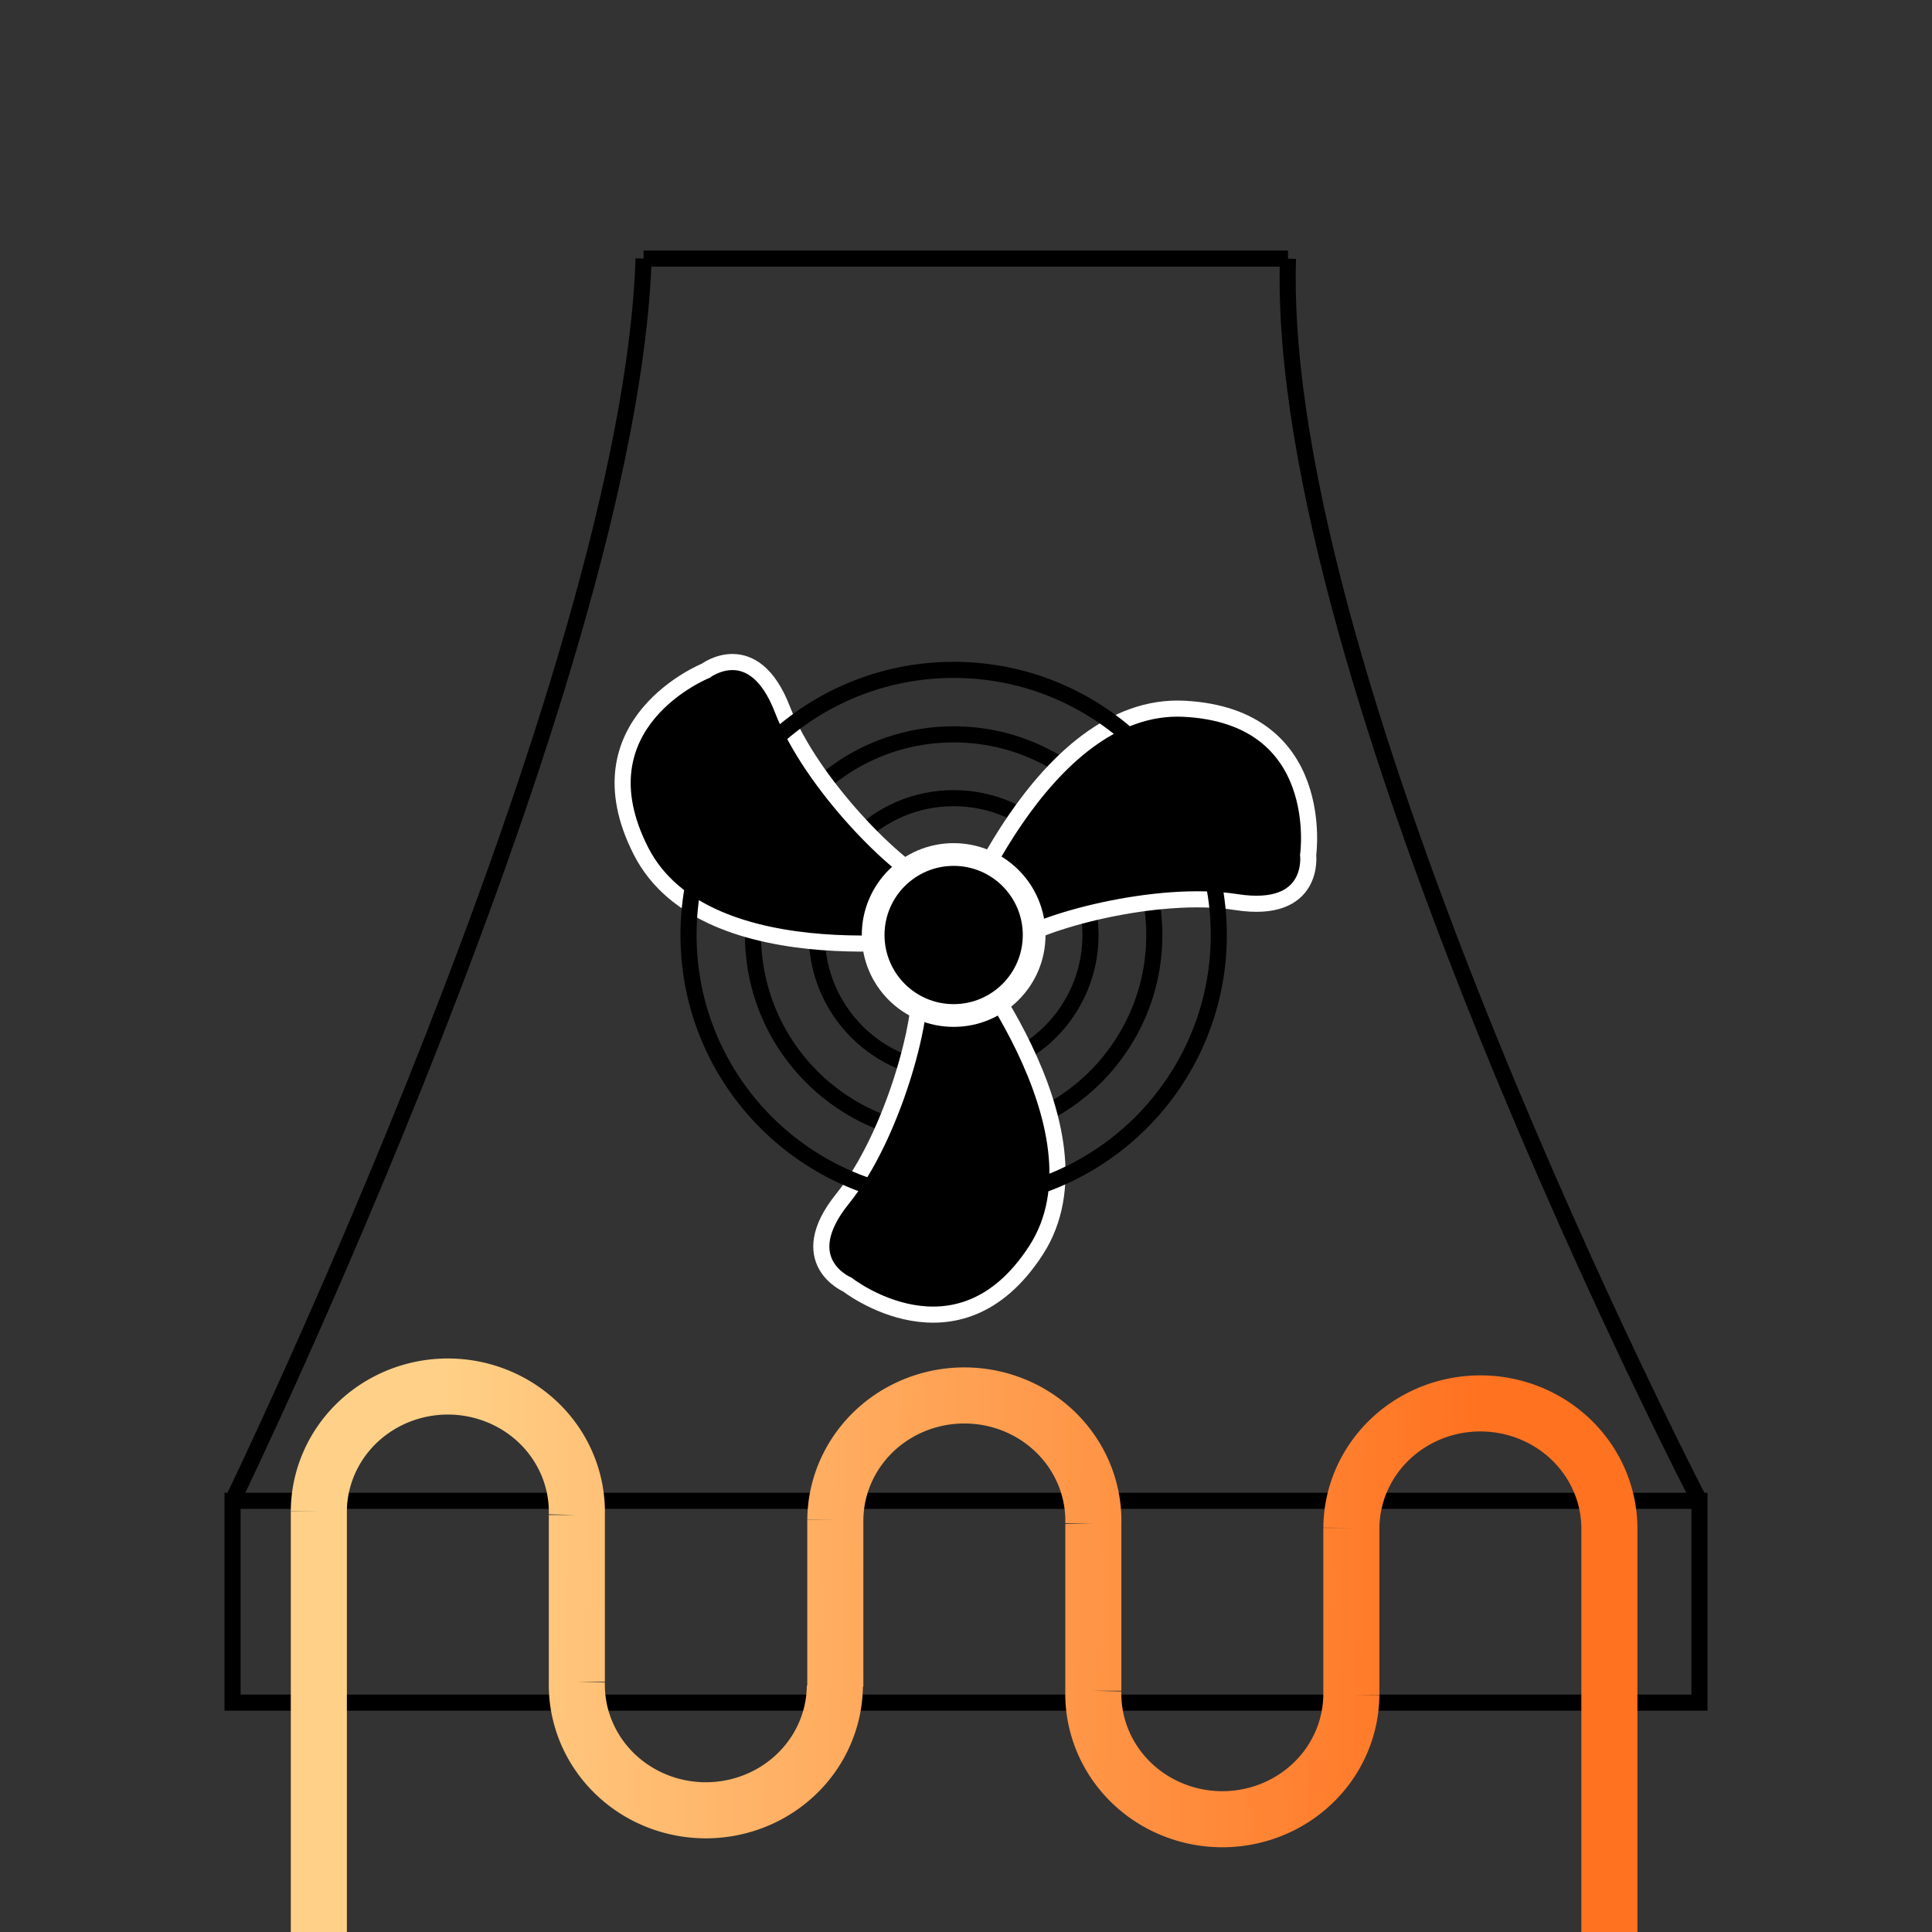<?xml version="1.0" encoding="UTF-8" standalone="no"?>
<svg
   width="120mm"
   height="120mm"
   viewBox="0 0 120 120"
   version="1.1"
   id="svg103"
   inkscape:version="1.1.1 (3bf5ae0d25, 2021-09-20)"
   sodipodi:docname="image.svg"
   inkscape:export-filename="C:\Daten\GIT\pytrnsys_gui\trnsysGUI\images\AirSourceHP.png"
   inkscape:export-xdpi="96"
   inkscape:export-ydpi="96"
   xmlns:inkscape="http://www.inkscape.org/namespaces/inkscape"
   xmlns:sodipodi="http://sodipodi.sourceforge.net/DTD/sodipodi-0.dtd"
   xmlns:xlink="http://www.w3.org/1999/xlink"
   xmlns="http://www.w3.org/2000/svg"
   xmlns:svg="http://www.w3.org/2000/svg"
   xmlns:rdf="http://www.w3.org/1999/02/22-rdf-syntax-ns#"
   xmlns:cc="http://creativecommons.org/ns#"
   xmlns:dc="http://purl.org/dc/elements/1.1/">
  <rect x="0" y="0" width="120" height="120" fill="#333333" stroke="none"/>
  <defs
     id="defs97">
    <linearGradient
       id="linearGradient6938"
       inkscape:swatch="solid">
      <stop
         style="stop-color:#000000;stop-opacity:1;"
         offset="0"
         id="stop6936" />
    </linearGradient>
    <linearGradient
       id="linearGradient3303"
       inkscape:swatch="solid">
      <stop
         style="stop-color:#06fa05;stop-opacity:1;"
         offset="0"
         id="stop3301" />
    </linearGradient>
    <clipPath
       clipPathUnits="userSpaceOnUse"
       id="clipPath840">
      <rect
         style="fill:#ffff00;fill-rule:evenodd;stroke:none;stroke-width:0.293"
         id="rect842"
         width="60"
         height="120"
         x="34.494"
         y="73.804" />
    </clipPath>
    <linearGradient
       inkscape:collect="always"
       xlink:href="#linearGradient1474"
       id="linearGradient1048"
       x1="118.416"
       y1="166.846"
       x2="119.417"
       y2="101.646"
       gradientUnits="userSpaceOnUse"
       gradientTransform="matrix(0,0.973,-1,0,228.152,44.597)" />
    <linearGradient
       inkscape:collect="always"
       id="linearGradient1474">
      <stop
         style="stop-color:#ffd188;stop-opacity:1"
         offset="0"
         id="stop1470" />
      <stop
         style="stop-color:#ff7220;stop-opacity:1"
         offset="1"
         id="stop1472" />
    </linearGradient>
  </defs>
  <sodipodi:namedview
     id="base"
     pagecolor="#ffffff"
     bordercolor="#666666"
     borderopacity="1.0"
     inkscape:pageopacity="0.0"
     inkscape:pageshadow="2"
     inkscape:zoom="1"
     inkscape:cx="49.5"
     inkscape:cy="316.5"
     inkscape:document-units="mm"
     inkscape:current-layer="layer1"
     inkscape:document-rotation="0"
     showgrid="false"
     fit-margin-top="0"
     fit-margin-left="0"
     fit-margin-right="0"
     fit-margin-bottom="0"
     inkscape:window-width="1920"
     inkscape:window-height="1137"
     inkscape:window-x="3832"
     inkscape:window-y="-8"
     inkscape:window-maximized="1"
     inkscape:pagecheckerboard="0" />
  <g
     inkscape:label="Ebene 1"
     inkscape:groupmode="layer"
     id="layer1"
     transform="translate(-34.494,-73.804)">
    <g
       id="g898-5"
       transform="translate(-1.791,-1.815)">
      <circle
         style="fill:none;stroke:#000000;stroke-width:0.999;stroke-linecap:round;stroke-miterlimit:4;stroke-dasharray:none"
         id="circle870-5"
         cx="95.518"
         cy="133.694"
         r="8.5" />
      <circle
         r="12.463"
         cy="133.694"
         cx="95.518"
         id="circle872-3"
         style="fill:none;stroke:#000000;stroke-width:1;stroke-linecap:round;stroke-miterlimit:4;stroke-dasharray:none" />
      <path
         id="path860-0"
         d="m 95.523,133.804 c 0,0 5.388,-14.624 14.316,-14.162 8.928,0.462 7.697,9.082 7.697,9.082 0,0 0.462,3.694 -4.464,2.925 -4.926,-0.77 -12.315,1.231 -14.008,2.617 -1.693,1.385 -3.54,-0.462 -3.54,-0.462 z"
         style="fill:#000000;stroke:#ffffff;stroke-width:1;stroke-linecap:butt;stroke-linejoin:miter;stroke-miterlimit:4;stroke-dasharray:none;stroke-opacity:1" />
      <path
         id="path866-7"
         d="m 95.523,133.804 c 0,0 9.971,11.978 5.107,19.479 -4.864,7.501 -11.714,2.124 -11.714,2.124 0,0 -3.43,-1.447 -0.301,-5.328 3.129,-3.881 5.091,-11.28 4.738,-13.44 -0.353,-2.159 2.17,-2.835 2.17,-2.835 z"
         style="fill:#000000;stroke:#ffffff;stroke-width:1;stroke-linecap:butt;stroke-linejoin:miter;stroke-miterlimit:4;stroke-dasharray:none;stroke-opacity:1" />
      <path
         style="fill:#000000;stroke:#ffffff;stroke-width:1;stroke-linecap:butt;stroke-linejoin:miter;stroke-miterlimit:4;stroke-dasharray:none;stroke-opacity:1"
         d="m 95.523,133.804 c 0,0 -15.358,2.646 -19.422,-5.317 -4.064,-7.963 4.017,-11.206 4.017,-11.206 0,0 2.969,-2.247 4.765,2.404 1.796,4.651 7.224,10.049 9.27,10.823 2.046,0.774 1.37,3.297 1.37,3.297 z"
         id="path864-6" />
      <circle
         r="5"
         cy="133.694"
         cx="95.518"
         id="path862-2"
         style="fill:#000000;stroke:#ffffff;stroke-width:1.412;stroke-linecap:round" />
      <circle
         style="fill:none;stroke:#000000;stroke-width:1;stroke-linecap:round;stroke-miterlimit:4;stroke-dasharray:none"
         id="circle874-6"
         cx="95.518"
         cy="133.694"
         r="16.468" />
    </g>
    <rect
       style="fill:none;fill-opacity:1;stroke:#000000;stroke-width:1;stroke-miterlimit:4.8;stroke-dasharray:none;stroke-opacity:1;stroke-linejoin:miter"
       id="rect1681"
       width="91.112"
       height="12.535"
       x="48.938"
       y="167.023" />
    <path
       style="fill:none;stroke:#000000;stroke-width:1;stroke-linecap:butt;stroke-linejoin:miter;stroke-miterlimit:4;stroke-dasharray:none;stroke-opacity:1"
       d="M 74.468,89.867 C 73.614,116.137 48.938,167.023 48.938,167.023"
       id="path4138" />
    <path
       style="fill:none;stroke:#000000;stroke-width:1.001;stroke-linecap:butt;stroke-linejoin:miter;stroke-miterlimit:4;stroke-dasharray:none;stroke-opacity:1"
       d="m 114.494,89.867 c -0.855,26.269 25.556,77.156 25.556,77.156"
       id="path4138-2"
       sodipodi:nodetypes="cc" />
    <path
       style="fill:none;stroke:#000000;stroke-width:1;stroke-linecap:butt;stroke-linejoin:miter;stroke-opacity:1;stroke-miterlimit:4;stroke-dasharray:none"
       d="m 74.468,89.867 h 40.027 v 0"
       id="path4789" />
    <path
       id="path914"
       style="fill:none;fill-opacity:1;stroke:url(#linearGradient1048);stroke-width:3.483;stroke-linecap:butt;stroke-linejoin:miter;stroke-miterlimit:4;stroke-dasharray:none;stroke-opacity:1"
       d="m 54.298,167.656 v 27.36 m 80.158,-26.203 v 26.19 M 118.43,168.705 a 8.014,7.792 0 0 1 4.098,-6.739 8.014,7.792 0 0 1 8.051,0.124 8.014,7.792 0 0 1 3.876,6.862 m -16.026,-0.247 v 10.362 m 0,0 a 8.014,7.792 0 0 1 -4.098,6.739 8.014,7.792 0 0 1 -8.051,-0.124 8.014,7.792 0 0 1 -3.876,-6.862 M 86.378,168.21 a 8.014,7.792 0 0 1 4.098,-6.739 8.014,7.792 0 0 1 8.051,0.124 8.014,7.792 0 0 1 3.876,6.862 m -16.054,10.055 a 8.014,7.792 0 0 1 -4.098,6.739 8.014,7.792 0 0 1 -8.051,-0.124 8.014,7.792 0 0 1 -3.876,-6.862 m -16.026,-10.609 a 8.014,7.792 0 0 1 4.098,-6.739 8.014,7.792 0 0 1 8.051,0.124 8.014,7.792 0 0 1 3.876,6.862 m 0,0 v 10.362 m 16.054,-10.055 v 10.362 m 16.026,-10.115 v 10.362" />
  </g>
</svg>
